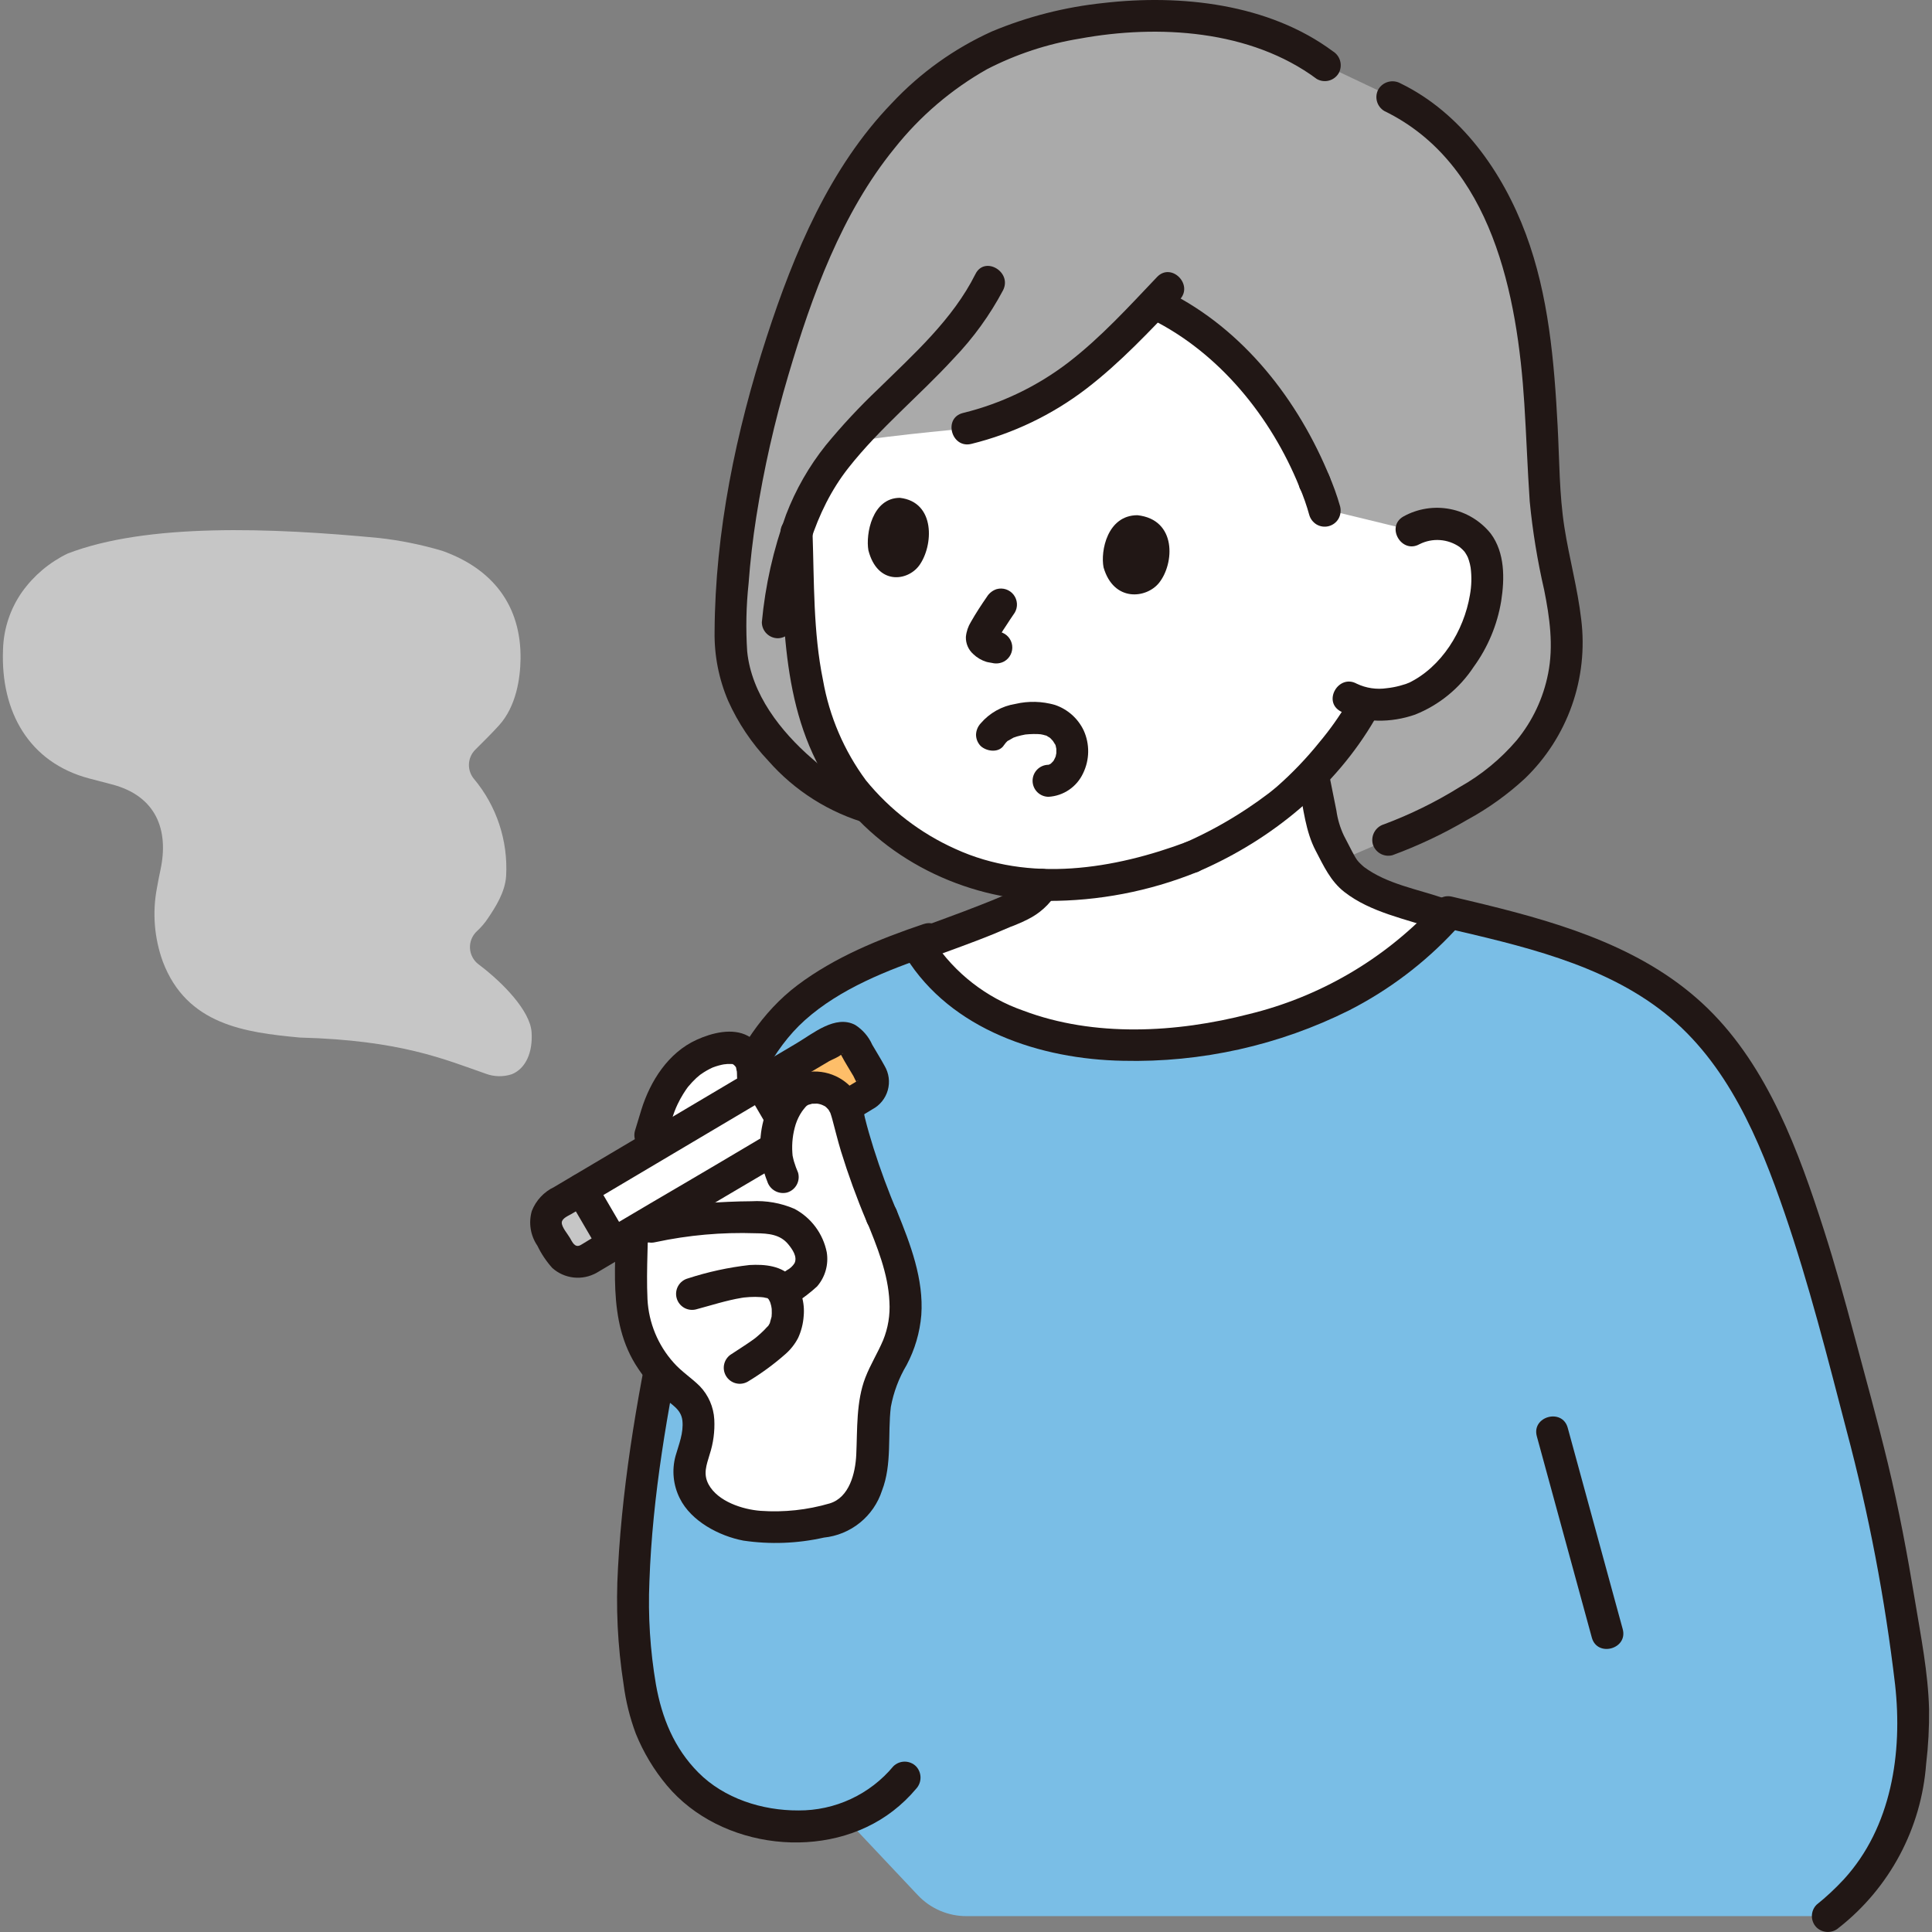 <svg width="268" height="268" viewBox="0 0 268 268" fill="none" xmlns="http://www.w3.org/2000/svg">
<rect x="0" y="0" width="268" height="268" fill="#808080" stroke="none"/>
<g clip-path="url(#clip0_496_1722)">
<path d="M183.777 9.037C170.132 -1.228 145.572 1.388 134.162 8.642C121.959 16.404 115.961 27.54 111.305 39.452C105.567 54.132 101.19 73.086 101.349 88.91C101.421 96.109 106.095 102.658 111.621 107.269C115.593 110.581 118.867 111.927 125.673 113.117L185.417 119.554L192.559 116.487C198.414 114.419 206.162 109.885 209.107 107.216C212.972 103.893 215.667 99.416 216.795 94.445C218.657 86.039 215.086 78.734 214.476 70.463C213.863 62.166 213.858 53.876 212.633 45.662C211.528 38.244 209.425 30.929 205.31 24.655C202.491 20.359 198.433 15.995 193.138 13.476L183.777 9.037Z" fill="#AAAAAA"/>
<path d="M184.898 7.119C175.994 0.5 163.769 -0.826 153.034 0.42C147.73 0.977 142.535 2.302 137.612 4.354C132.369 6.724 127.646 10.107 123.714 14.308C115.097 23.239 110.151 35.07 106.363 46.709C102.092 59.829 99.199 73.776 99.126 87.611C99.069 90.919 99.714 94.201 101.017 97.242C102.389 100.292 104.264 103.09 106.563 105.519C110.24 109.712 115.052 112.749 120.418 114.264C121.956 114.672 123.519 114.978 125.085 115.256C125.653 115.396 126.252 115.313 126.76 115.024C127.269 114.735 127.647 114.263 127.817 113.704C127.969 113.136 127.891 112.531 127.601 112.02C127.311 111.509 126.831 111.133 126.266 110.972C123.597 110.579 120.977 109.904 118.45 108.958C116.324 108.032 114.361 106.77 112.636 105.22C108.287 101.446 104.242 96.288 103.647 90.362C103.442 87.228 103.506 84.083 103.84 80.961C104.069 77.865 104.425 74.78 104.908 71.707C105.958 65.053 107.447 58.475 109.364 52.017C112.595 41.065 116.767 29.557 124.062 20.595C127.603 16.124 131.98 12.384 136.949 9.582C140.972 7.515 145.294 6.091 149.757 5.361C160.663 3.358 173.481 4.133 182.658 10.955C183.167 11.248 183.772 11.329 184.341 11.18C184.909 11.031 185.396 10.664 185.696 10.158C185.98 9.646 186.056 9.045 185.907 8.479C185.759 7.913 185.398 7.426 184.899 7.119H184.898Z" fill="#211715"/>
<path d="M192.016 15.393C207.018 22.682 210.493 40.998 211.45 56.002C211.737 60.519 211.887 65.043 212.198 69.559C212.598 73.686 213.267 77.783 214.199 81.823C214.964 85.629 215.523 89.583 214.749 93.438C214.085 96.836 212.587 100.016 210.389 102.691C208.153 105.308 205.471 107.508 202.467 109.19C199.149 111.252 195.635 112.979 191.976 114.346C191.416 114.515 190.943 114.893 190.654 115.402C190.365 115.91 190.283 116.51 190.425 117.078C190.586 117.643 190.962 118.122 191.473 118.413C191.984 118.703 192.589 118.781 193.157 118.63C196.748 117.31 200.215 115.67 203.514 113.731C206.409 112.16 209.098 110.236 211.518 108.002C214.446 105.184 216.677 101.723 218.035 97.893C219.393 94.063 219.84 89.97 219.342 85.937C218.844 81.617 217.676 77.423 217.007 73.136C216.292 68.543 216.319 63.797 216.073 59.163C215.597 50.155 214.831 40.964 211.652 32.445C208.447 23.86 202.692 15.655 194.263 11.559C193.751 11.277 193.15 11.203 192.585 11.351C192.019 11.499 191.532 11.859 191.224 12.356C190.932 12.866 190.852 13.47 191.001 14.038C191.15 14.607 191.517 15.094 192.021 15.395L192.016 15.393Z" fill="#211715"/>
<path d="M188.809 98.637C188.809 98.637 189.044 98.224 189.411 97.579C191.855 97.938 194.35 97.602 196.612 96.609C199.766 94.88 202.333 92.249 203.985 89.054C205.896 85.79 207.039 80.157 205.767 76.738C205.34 75.594 204.222 73.57 200.846 72.816C199.128 72.412 197.32 72.681 195.793 73.567C195.793 73.567 187.509 71.557 183.699 70.631C183.338 69.351 182.89 68.098 182.359 66.879C178.952 58.423 171.703 47.38 160.129 42.034C157.145 45.28 153.962 48.336 150.597 51.185C145.828 55.167 140.2 57.99 134.156 59.432C134.156 59.432 118.186 60.876 117.551 61.606C115.544 63.829 113.838 66.307 112.477 68.975C111.706 70.582 111.038 72.236 110.478 73.927C110.616 77.681 110.719 81.357 110.861 84.867C111.302 95.805 113.933 105.851 121.109 112.602C128.009 119.093 135.546 122.368 144.665 122.717L144.66 122.733C143.67 124.611 141.328 125.805 139.367 126.508C136.376 127.888 131.223 129.676 127.281 131.167C130.415 136.576 135.415 139.993 140.934 142.173C146.209 144.159 151.821 145.097 157.455 144.933C173.261 144.773 189.581 139.399 200.617 127.073C195.499 125.14 187.724 123.911 185.804 119.495C185.126 117.935 183.905 116.383 183.57 114.715L182.354 108.651L182.148 107.296C183.464 105.884 184.692 104.437 185.866 102.933C185.873 102.936 187.917 100.212 188.809 98.637Z" fill="white"/>
<path d="M153.082 78.708C152.637 76.45 153.6 71.465 157.788 71.469C163.261 72.072 162.918 78.185 160.777 80.853C159.024 83.038 154.484 83.549 153.082 78.708Z" fill="#211715"/>
<path d="M120.462 76.345C120.067 74.085 120.981 69.079 124.818 69.057C129.829 69.627 129.477 75.76 127.502 78.448C125.882 80.645 121.717 81.187 120.462 76.345Z" fill="#211715"/>
<path d="M136.931 82.741C136.137 83.887 135.371 85.054 134.68 86.27C134.292 86.9 134.054 87.611 133.984 88.348C133.969 88.796 134.053 89.242 134.229 89.654C134.406 90.066 134.671 90.434 135.006 90.732C135.515 91.223 136.131 91.588 136.806 91.8C137.068 91.883 137.343 91.902 137.61 91.96C138.188 92.106 138.8 92.026 139.321 91.737C139.699 91.516 140.002 91.189 140.195 90.797C140.387 90.405 140.46 89.965 140.403 89.531C140.347 89.098 140.163 88.691 139.877 88.361C139.59 88.032 139.212 87.794 138.791 87.678C138.452 87.63 138.118 87.552 137.793 87.445L138.323 87.668C138.179 87.602 138.041 87.521 137.913 87.427L138.362 87.774C138.204 87.648 138.059 87.508 137.927 87.356L138.274 87.805C138.237 87.762 138.206 87.715 138.181 87.665L138.405 88.196C138.374 88.122 138.353 88.044 138.341 87.965L138.42 88.555C138.416 88.472 138.419 88.388 138.429 88.305L138.35 88.896C138.379 88.749 138.423 88.605 138.481 88.467L138.257 88.997C138.622 88.261 139.039 87.553 139.506 86.877C139.915 86.239 140.335 85.607 140.765 84.983C140.988 84.602 141.093 84.162 141.065 83.722C141.037 83.281 140.879 82.858 140.609 82.507C140.34 82.157 139.972 81.895 139.553 81.755C139.134 81.615 138.683 81.603 138.257 81.72C137.71 81.896 137.241 82.256 136.929 82.738L136.931 82.741Z" fill="#211715"/>
<path d="M196.915 75.485C197.794 75.044 198.775 74.848 199.756 74.918C200.736 74.989 201.68 75.323 202.486 75.885C202.512 75.904 202.753 76.111 202.844 76.201C202.954 76.304 203.057 76.414 203.155 76.529C203.272 76.692 203.37 76.863 203.472 77.035C203.515 77.109 203.75 77.599 203.625 77.312C203.5 77.025 203.732 77.634 203.762 77.734C203.867 78.064 203.947 78.401 204.001 78.743C204.164 80.005 204.131 81.285 203.902 82.537C203.069 87.487 199.979 92.555 195.34 94.766C195.733 94.581 195.139 94.837 195.002 94.883C194.724 94.975 194.438 95.06 194.152 95.134C193.577 95.288 192.991 95.396 192.4 95.459C190.968 95.678 189.503 95.462 188.195 94.838C185.689 93.459 183.445 97.294 185.954 98.672C189.041 100.371 193.022 100.274 196.294 99.129C199.617 97.806 202.454 95.495 204.422 92.507C206.39 89.802 207.698 86.674 208.241 83.373C208.727 80.257 208.765 76.678 206.798 74.026C205.384 72.261 203.391 71.054 201.172 70.618C198.953 70.183 196.651 70.547 194.675 71.647C192.191 73.062 194.427 76.901 196.916 75.482L196.915 75.485Z" fill="#211715"/>
<path d="M166.464 120.789C176.413 116.447 185.237 109.222 190.728 99.759C192.166 97.282 188.328 95.039 186.893 97.517C185.752 99.427 184.461 101.243 183.033 102.948C181.244 105.173 179.266 107.24 177.121 109.125C176.924 109.293 176.723 109.457 176.521 109.621C176.397 109.721 176.272 109.819 176.151 109.918C176.105 109.961 176.055 110 176.003 110.034C175.042 110.765 174.059 111.464 173.053 112.132C170.257 113.994 167.303 115.608 164.225 116.954C163.719 117.254 163.352 117.741 163.203 118.31C163.054 118.878 163.135 119.483 163.428 119.993C163.736 120.49 164.223 120.85 164.788 120.999C165.354 121.147 165.955 121.072 166.466 120.789H166.464Z" fill="#211715"/>
<path d="M108.272 73.939C108.686 86.034 108.326 99.203 115.611 109.579C122.327 119.14 133.749 124.7 145.305 124.971C152.371 124.992 159.374 123.65 165.931 121.018C166.49 120.848 166.963 120.47 167.251 119.961C167.54 119.453 167.623 118.854 167.482 118.286C167.322 117.721 166.946 117.241 166.434 116.951C165.923 116.661 165.318 116.583 164.751 116.735C154.533 120.588 142.799 122.473 132.511 117.753C127.697 115.594 123.455 112.34 120.122 108.251C117.087 104.143 115.047 99.385 114.165 94.354C112.796 87.662 112.947 80.734 112.714 73.938C112.615 71.088 108.174 71.075 108.272 73.939Z" fill="#211715"/>
<path d="M139.177 103.482C139.34 103.271 139.672 102.771 139.945 102.681C139.722 102.849 139.677 102.885 139.81 102.79C139.874 102.744 139.939 102.698 140.006 102.658C140.162 102.559 140.323 102.473 140.489 102.381C141.002 102.12 140.191 102.457 140.618 102.314C140.771 102.262 140.922 102.205 141.08 102.157C141.451 102.045 141.821 101.971 142.196 101.896C142.658 101.803 141.748 101.932 142.257 101.886C142.42 101.872 142.582 101.855 142.745 101.845C143.162 101.817 143.579 101.812 143.996 101.83C144.187 101.838 144.379 101.85 144.567 101.874C144.049 101.808 144.611 101.902 144.726 101.931C144.84 101.959 144.97 101.997 145.09 102.038C145.32 102.124 145.291 102.109 145.004 101.994C145.113 101.987 145.341 102.168 145.426 102.219C145.549 102.294 145.967 102.457 145.498 102.24C145.654 102.343 145.793 102.471 145.909 102.618C145.966 102.676 146.02 102.734 146.072 102.795C146.228 102.98 146.211 102.956 146.021 102.722C146.021 102.722 146.266 103.107 146.277 103.126C146.329 103.219 146.378 103.311 146.424 103.41L146.326 103.174C146.448 103.299 146.466 103.646 146.515 103.809C146.648 104.247 146.522 103.407 146.53 103.902C146.53 104.075 146.53 104.245 146.53 104.419C146.53 104.871 146.632 104.022 146.504 104.597C146.488 104.799 146.431 104.997 146.338 105.177C146.445 104.94 146.464 104.899 146.395 105.044C146.36 105.122 146.321 105.199 146.279 105.275C146.216 105.437 146.123 105.585 146.006 105.714C146.185 105.492 146.196 105.473 146.038 105.657C145.963 105.74 145.884 105.818 145.803 105.894C145.512 106.21 146.13 105.73 145.726 105.952C145.656 105.996 145.584 106.037 145.51 106.074C145.364 106.148 145.416 106.128 145.667 106.015C145.564 106.053 145.459 106.084 145.353 106.108C145.676 106.077 145.71 106.07 145.457 106.087C144.868 106.087 144.303 106.321 143.886 106.737C143.47 107.154 143.236 107.719 143.236 108.308C143.236 108.897 143.47 109.462 143.886 109.878C144.303 110.295 144.868 110.529 145.457 110.529C146.47 110.467 147.448 110.134 148.288 109.564C149.128 108.994 149.799 108.209 150.231 107.29C150.686 106.363 150.931 105.347 150.947 104.314C150.963 103.281 150.75 102.258 150.323 101.317C149.929 100.493 149.374 99.756 148.691 99.149C148.007 98.543 147.209 98.079 146.344 97.786C144.555 97.269 142.664 97.22 140.851 97.645C138.978 97.944 137.272 98.9 136.039 100.341C135.64 100.77 135.41 101.329 135.391 101.914C135.394 102.503 135.627 103.067 136.039 103.487C136.836 104.217 138.418 104.466 139.185 103.487L139.177 103.482Z" fill="#211715"/>
<path d="M135.312 38.011C132.166 44.309 126.758 49.115 121.808 53.974C119.231 56.418 116.807 59.019 114.551 61.763C112.23 64.668 110.373 67.915 109.043 71.387C107.282 76.198 106.152 81.216 105.68 86.317C105.683 86.904 105.918 87.467 106.334 87.883C106.75 88.299 107.313 88.534 107.901 88.537C108.486 88.525 109.043 88.286 109.457 87.873C109.87 87.459 110.109 86.901 110.122 86.317C110.954 78.765 112.914 70.967 117.691 64.901C122.041 59.377 127.549 54.89 132.29 49.724C135.003 46.901 137.311 43.713 139.147 40.254C140.421 37.703 136.591 35.45 135.312 38.011Z" fill="#211715"/>
<path d="M160.503 38.423C156.594 42.53 152.73 46.786 148.222 50.261C143.879 53.594 138.89 55.988 133.572 57.29C130.801 57.984 131.975 62.27 134.753 61.573C140.523 60.149 145.939 57.553 150.662 53.945C155.424 50.293 159.517 45.9 163.644 41.564C165.614 39.494 162.478 36.348 160.503 38.423Z" fill="#211715"/>
<path d="M159.716 44.288C169.184 48.981 176.325 57.879 180.22 67.469C180.392 68.027 180.77 68.498 181.278 68.787C181.786 69.075 182.384 69.158 182.951 69.02C183.517 68.86 183.998 68.484 184.288 67.973C184.579 67.461 184.656 66.856 184.503 66.288C180.141 55.547 172.498 45.677 161.958 40.452C161.446 40.169 160.845 40.094 160.279 40.243C159.713 40.391 159.226 40.751 158.919 41.249C158.627 41.759 158.547 42.363 158.696 42.931C158.845 43.499 159.211 43.986 159.716 44.288Z" fill="#211715"/>
<path d="M180.443 67.999L180.502 68.14L180.278 67.61C180.81 68.85 181.257 70.126 181.615 71.428C181.775 71.983 182.138 72.456 182.633 72.755C182.885 72.902 183.163 72.998 183.452 73.038C183.741 73.078 184.035 73.06 184.317 72.986C184.599 72.912 184.864 72.783 185.097 72.607C185.329 72.43 185.525 72.21 185.672 71.958C185.963 71.438 186.043 70.825 185.896 70.247C185.461 68.715 184.92 67.215 184.276 65.758C183.984 65.258 183.507 64.893 182.948 64.74C182.371 64.586 181.756 64.667 181.237 64.964C180.739 65.258 180.375 65.734 180.219 66.291L180.14 66.881C180.14 67.275 180.244 67.662 180.443 68.002V67.999Z" fill="#211715"/>
<path d="M229.879 137.052C221.94 131.721 212.179 129.186 201.061 126.586C190.024 139.26 173.48 144.775 157.462 144.938C151.828 145.101 146.216 144.164 140.941 142.177C135.321 139.956 130.24 136.456 127.124 130.873C119.955 133.42 112.4 137.127 108.54 141.48C102.204 148.627 99.721 158.612 97.553 164.756C95.136 171.604 90.989 190.723 89.149 205.088C87.343 219.196 87.33 227.289 89.318 236.668C90.311 241.352 94.189 248.258 100.422 251.078C105.699 253.601 111.736 254.029 117.316 252.277C117.963 252.966 118.334 253.359 118.334 253.359L127.315 262.891C128.181 263.809 129.224 264.541 130.383 265.042C131.541 265.542 132.79 265.8 134.051 265.8H253.555C258.604 261.867 262.265 256.423 264.004 250.264C264.912 247.36 265.462 240.177 265.369 236.97C265.253 232.965 263.459 222.14 262.495 216.813C260.737 206.561 258.238 197.589 255.849 188.734C253.527 180.141 248.337 159.009 240.13 147.162C237.385 143.172 233.907 139.741 229.879 137.052Z" fill="#7ABEE6"/>
<path d="M127.887 133.305C131.245 132.039 134.643 130.866 137.961 129.51C138.748 129.19 139.519 128.829 140.305 128.512C140.07 128.604 140.331 128.512 140.423 128.479C140.67 128.386 140.912 128.28 141.156 128.177C141.604 127.992 142.048 127.794 142.48 127.571C144.18 126.755 145.606 125.463 146.585 123.853C147.987 121.354 144.151 119.116 142.749 121.611C142.021 122.684 140.98 123.506 139.769 123.967C138.597 124.518 137.304 125.022 136.067 125.514C132.971 126.744 129.823 127.845 126.706 129.021C126.147 129.191 125.674 129.569 125.386 130.078C125.097 130.586 125.014 131.185 125.155 131.753C125.315 132.318 125.691 132.798 126.203 133.088C126.714 133.378 127.319 133.456 127.886 133.304L127.887 133.305Z" fill="#211715"/>
<path d="M180.22 109.244C180.807 112.174 181.102 115.331 182.505 118.005C183.616 120.125 184.568 122.241 186.5 123.742C190.163 126.588 194.983 127.454 199.275 128.943C199.843 129.1 200.45 129.024 200.963 128.733C201.475 128.442 201.851 127.96 202.008 127.392C202.164 126.824 202.089 126.217 201.798 125.704C201.507 125.192 201.024 124.816 200.456 124.659C196.607 123.325 192.424 122.648 189.226 120.276C189.103 120.185 189.111 120.191 189.25 120.294C189.167 120.228 189.088 120.159 189.009 120.088C188.832 119.921 188.654 119.761 188.488 119.584C188.423 119.514 188.064 119.056 188.32 119.411C188.204 119.25 188.096 119.082 187.997 118.91C187.435 117.932 186.945 116.892 186.411 115.896C185.895 114.804 185.548 113.64 185.381 112.443L184.503 108.064C184.426 107.783 184.293 107.52 184.114 107.29C183.935 107.059 183.712 106.867 183.458 106.723C183.205 106.579 182.925 106.486 182.636 106.45C182.346 106.414 182.052 106.435 181.771 106.513C181.49 106.59 181.226 106.723 180.996 106.902C180.766 107.081 180.573 107.304 180.429 107.558C180.285 107.811 180.193 108.091 180.157 108.381C180.121 108.67 180.142 108.963 180.22 109.244Z" fill="#211715"/>
<path d="M52.561 74.627C55.545 74.96 58.493 75.559 61.37 76.416C68.338 78.902 72.302 83.994 72.209 91.391C72.174 94.141 71.593 98.005 69.22 100.623C68.251 101.693 67.148 102.782 65.91 104.015C65.389 104.544 65.083 105.247 65.051 105.989C65.018 106.73 65.262 107.457 65.734 108.03C68.877 111.781 70.477 116.585 70.211 121.471C70.084 123.756 68.713 125.85 67.722 127.329C67.281 128 66.76 128.615 66.171 129.16C65.846 129.455 65.59 129.819 65.421 130.225C65.251 130.631 65.174 131.069 65.193 131.508C65.212 131.947 65.328 132.376 65.531 132.766C65.735 133.155 66.022 133.495 66.372 133.762C69.768 136.307 73.544 140.221 73.739 143.182C73.924 145.937 72.95 148.223 71 149.012C69.827 149.4 68.556 149.377 67.397 148.947C61.695 146.962 55.621 144.305 41.689 143.929C41.625 143.929 41.558 143.923 41.493 143.917C34.042 143.211 25.896 142.181 22.577 133.367C21.407 130.129 21.123 126.637 21.755 123.253C21.903 122.401 22.077 121.521 22.265 120.64C23.443 115.13 21.668 110.392 15.487 108.8C14.51 108.548 12.71 108.076 12.332 107.975C4.069 105.765 0.059 98.79 0.42 90.076C0.502 87.208 1.428 84.427 3.082 82.083C4.704 79.824 6.864 78.007 9.366 76.794C20.379 72.539 37.618 73.199 52.561 74.627Z" fill="#C6C6C6"/>
<path d="M128.13 128.176C122.035 130.229 115.794 132.762 110.624 136.66C105.701 140.372 102.44 145.625 100.038 151.232C96.269 160.394 93.377 169.892 91.402 179.6C88.698 192.031 86.413 204.737 85.728 217.457C85.408 222.874 85.669 228.31 86.506 233.672C86.808 236.002 87.376 238.29 88.199 240.491C89.255 243.096 90.711 245.521 92.515 247.677C99.93 256.537 114.733 258.287 123.894 251.194C125.057 250.296 126.119 249.276 127.064 248.152C127.466 247.728 127.691 247.166 127.691 246.582C127.691 245.997 127.466 245.435 127.064 245.011C126.645 244.599 126.081 244.368 125.493 244.368C124.906 244.368 124.342 244.599 123.923 245.011C122.318 246.942 120.305 248.493 118.028 249.552C115.752 250.612 113.269 251.154 110.758 251.138C105.732 251.161 100.454 249.488 96.869 245.875C93.507 242.486 91.815 238.301 90.991 233.682C90.184 228.954 89.88 224.153 90.085 219.361C90.5 207.46 92.607 195.57 95.017 183.931C96.858 174.887 99.328 165.983 102.411 157.284C104.435 151.624 107.08 145.608 111.645 141.52C116.537 137.138 123.17 134.533 129.311 132.463C132.005 131.556 130.849 127.265 128.13 128.181V128.176Z" fill="#211715"/>
<path d="M122.304 168.644C124.572 174.196 126.864 180.383 124.832 186.025C124.149 187.922 123.009 189.622 122.254 191.492C121.117 194.311 121.32 196.321 121.112 199.358C120.956 201.619 121.079 203.486 120.475 205.422C120.195 206.531 119.67 207.563 118.939 208.443C118.207 209.322 117.287 210.026 116.248 210.503C114.445 211.044 112.594 211.409 110.721 211.592C105.484 212.257 101.214 211.798 97.57 208.527C96.708 207.753 96.095 206.739 95.809 205.616C95.523 204.493 95.576 203.31 95.962 202.217C96.131 201.746 96.274 201.292 96.395 200.853C97.16 198.092 97.312 195.135 95.007 193.428C92.534 191.643 90.525 189.292 89.146 186.572C88.215 184.501 87.688 182.271 87.594 180.002C87.507 174.869 87.837 171.327 87.663 165.868L90.211 157.479L91.136 154.438C91.855 151.972 93.202 149.735 95.045 147.946C95.971 147.061 97.07 146.378 98.273 145.939C99.477 145.5 100.758 145.316 102.036 145.398C102.576 145.545 103.068 145.833 103.461 146.231C103.835 146.644 104.117 147.132 104.289 147.662C104.46 148.192 104.517 148.753 104.456 149.307L107.764 157.789C107.778 157.635 107.795 157.475 107.814 157.309C108.023 155.315 108.857 153.438 110.196 151.947C111.538 150.518 114.121 150.592 115.646 151.618C117.404 152.8 117.482 154.422 118.073 156.596C119.215 160.735 120.629 164.793 122.307 168.745" fill="white"/>
<path d="M85.483 167.339C85.595 174.94 84.009 183.176 88.531 189.856C89.514 191.332 90.684 192.675 92.012 193.852C93.123 194.822 94.482 195.463 94.659 197.055C94.844 198.764 94.168 200.355 93.71 201.96C93.17 203.93 93.382 206.031 94.303 207.854C95.877 211.027 99.763 213.069 103.116 213.707C106.831 214.255 110.616 214.114 114.28 213.29C116.113 213.102 117.852 212.386 119.284 211.227C120.717 210.069 121.782 208.519 122.349 206.765C123.761 203.13 123.121 198.982 123.572 195.177C123.949 193.12 124.691 191.148 125.763 189.353C126.904 187.205 127.597 184.848 127.799 182.424C128.155 177.448 126.287 172.577 124.446 168.055C124.273 167.497 123.895 167.026 123.387 166.738C122.879 166.449 122.28 166.366 121.713 166.504C121.147 166.664 120.667 167.04 120.377 167.552C120.086 168.063 120.009 168.668 120.162 169.236C121.631 172.845 123.209 176.65 123.379 180.589C123.489 182.409 123.189 184.231 122.5 185.919C121.753 187.677 120.731 189.302 120.039 191.093C118.752 194.424 118.94 198.245 118.779 201.758C118.657 204.414 117.798 207.724 115.101 208.546C111.991 209.457 108.744 209.807 105.512 209.578C103.013 209.393 99.577 208.282 98.294 205.916C97.509 204.462 98.002 203.232 98.435 201.772C98.95 200.202 99.17 198.55 99.083 196.9C98.986 195.173 98.275 193.537 97.079 192.289C95.923 191.137 94.548 190.274 93.453 189.034C91.27 186.603 89.987 183.498 89.817 180.235C89.618 175.946 89.98 171.629 89.917 167.341C89.874 164.485 85.433 164.477 85.475 167.341L85.483 167.339Z" fill="#211715"/>
<path d="M90.942 172.303C95.491 171.328 100.142 170.915 104.792 171.072C106.66 171.084 108.232 171.265 109.317 172.571C109.919 173.294 110.637 174.329 110.22 175.216C109.964 175.627 109.602 175.962 109.173 176.187C108.511 176.634 107.86 177.079 107.237 177.582C106.824 178.001 106.593 178.565 106.593 179.153C106.593 179.74 106.824 180.304 107.237 180.723C107.66 181.127 108.223 181.353 108.808 181.353C109.393 181.353 109.956 181.127 110.379 180.723C111.431 180.055 112.422 179.295 113.34 178.452C113.898 177.807 114.308 177.048 114.54 176.227C114.772 175.406 114.821 174.545 114.684 173.703C114.429 172.432 113.896 171.234 113.122 170.193C112.349 169.153 111.355 168.298 110.211 167.688C108.33 166.875 106.285 166.513 104.24 166.632C102.08 166.644 99.919 166.749 97.762 166.909C95.066 167.057 92.387 167.428 89.753 168.02C86.977 168.708 88.155 172.993 90.935 172.304L90.942 172.303Z" fill="#211715"/>
<path d="M96.591 181.622C98.679 181.067 100.746 180.388 102.884 180.034C103.024 180.011 103.161 179.988 103.305 179.97C103.261 179.975 102.977 179.999 103.239 179.983C103.483 179.968 103.727 179.935 103.971 179.921C104.492 179.889 105.015 179.891 105.536 179.928C105.675 179.938 105.814 179.954 105.952 179.967C106.216 179.992 105.923 179.967 105.883 179.959C106.076 179.999 106.275 180.052 106.47 180.08C106.915 180.144 106.1 179.895 106.41 180.048C106.471 180.09 106.535 180.129 106.601 180.164C106.548 180.179 106.207 179.794 106.416 180.023C106.504 180.123 106.596 180.218 106.694 180.308C106.846 180.437 106.518 180.111 106.525 180.087C106.565 180.155 106.608 180.221 106.655 180.285C106.721 180.407 106.78 180.545 106.856 180.66C106.973 180.836 106.756 180.424 106.756 180.415C106.78 180.518 106.815 180.619 106.861 180.715C106.907 180.858 106.947 181.004 106.981 181.152C107.007 181.262 107.068 181.755 107.036 181.379C107.005 181.003 107.044 181.514 107.05 181.619C107.06 181.804 107.064 181.981 107.059 182.162C107.059 182.32 107.042 182.477 107.032 182.636C107.004 183.139 107.119 182.266 107.032 182.644C106.958 182.958 106.841 183.273 106.774 183.587C106.73 183.798 106.873 183.355 106.88 183.348C106.838 183.419 106.802 183.493 106.772 183.57C106.708 183.696 106.63 183.813 106.56 183.935C106.332 184.328 106.849 183.674 106.586 183.899C106.386 184.069 106.216 184.291 106.031 184.477C105.692 184.817 105.337 185.141 104.968 185.449C104.881 185.521 104.79 185.59 104.704 185.664C104.83 185.556 104.961 185.471 104.754 185.625C104.569 185.758 104.392 185.89 104.209 186.019C103.322 186.641 102.401 187.215 101.499 187.813C101.247 187.96 101.026 188.156 100.85 188.388C100.674 188.621 100.545 188.885 100.471 189.167C100.397 189.45 100.379 189.744 100.418 190.033C100.458 190.322 100.554 190.6 100.701 190.852C100.848 191.104 101.044 191.324 101.276 191.501C101.508 191.677 101.773 191.806 102.055 191.88C102.338 191.954 102.632 191.972 102.921 191.932C103.21 191.892 103.488 191.796 103.74 191.649C105.596 190.533 107.347 189.251 108.97 187.817C109.684 187.189 110.275 186.434 110.714 185.59C111.15 184.637 111.41 183.613 111.483 182.568C111.662 180.681 111.113 178.797 109.947 177.302C108.522 175.566 106.072 175.358 103.973 175.479C101.065 175.808 98.197 176.431 95.414 177.339C95.133 177.416 94.87 177.548 94.639 177.728C94.409 177.907 94.216 178.13 94.072 178.384C93.928 178.637 93.836 178.917 93.8 179.206C93.764 179.496 93.785 179.79 93.863 180.071C93.94 180.352 94.072 180.615 94.252 180.846C94.431 181.076 94.654 181.268 94.907 181.413C95.161 181.557 95.441 181.649 95.73 181.685C96.02 181.721 96.314 181.7 96.595 181.622H96.591Z" fill="#211715"/>
<path d="M106.677 149.304C106.658 147.02 105.868 144.844 103.756 143.701C101.6 142.535 98.737 143.28 96.636 144.235C92.707 146.021 90.209 149.941 88.967 153.938C88.662 154.919 88.37 155.905 88.071 156.887C87.92 157.455 87.999 158.06 88.289 158.571C88.579 159.081 89.058 159.458 89.623 159.619C90.191 159.764 90.792 159.683 91.301 159.394C91.811 159.105 92.188 158.63 92.355 158.068C92.645 157.114 92.93 156.158 93.224 155.206C93.425 154.51 93.683 153.831 93.994 153.177C94.228 152.687 94.489 152.21 94.773 151.748C94.896 151.55 95.023 151.356 95.152 151.166C95.239 151.038 95.329 150.912 95.421 150.788C95.307 150.931 95.334 150.9 95.501 150.696C95.846 150.281 96.217 149.888 96.612 149.52C96.678 149.459 97.272 148.976 97.063 149.13C97.248 148.992 97.445 148.861 97.643 148.737C97.905 148.571 98.177 148.417 98.453 148.275C98.592 148.204 98.732 148.137 98.873 148.073C98.735 148.13 98.738 148.13 98.881 148.073C99.421 147.865 99.981 147.713 100.552 147.617C100.172 147.679 100.867 147.595 100.878 147.594C100.954 147.594 101.803 147.608 101.803 147.598C101.795 147.626 100.965 147.348 101.593 147.584C101.675 147.631 101.754 147.677 101.831 147.734C101.629 147.565 101.615 147.555 101.789 147.703C101.874 147.78 101.954 147.862 102.029 147.949C101.888 147.755 101.888 147.761 102.029 147.967C102.311 148.369 101.978 147.634 102.105 148.104C102.135 148.215 102.246 148.963 102.204 148.45C102.228 148.735 102.236 149.018 102.238 149.304C102.238 149.893 102.472 150.458 102.889 150.874C103.305 151.291 103.87 151.525 104.459 151.525C105.048 151.525 105.613 151.291 106.03 150.874C106.446 150.458 106.68 149.893 106.68 149.304H106.677Z" fill="#211715"/>
<path d="M80.671 164.987L85.113 172.584L109.956 157.854L105.514 150.257L80.671 164.987Z" fill="white"/>
<path d="M117.79 144.246C117.488 144.047 117.136 143.937 116.775 143.928C116.413 143.918 116.056 144.01 115.744 144.192L105.472 150.19C106.838 152.53 108.52 155.408 109.909 157.787L120.181 151.788C120.626 151.529 120.949 151.103 121.08 150.604C121.211 150.106 121.139 149.577 120.879 149.132L118.401 144.89C118.25 144.63 118.041 144.41 117.79 144.246Z" fill="#FEBE69"/>
<path d="M75.736 169.903C75.777 170.329 75.911 170.741 76.127 171.111L77.574 173.587C77.77 173.924 78.031 174.218 78.341 174.454C78.651 174.689 79.004 174.862 79.381 174.96C79.758 175.059 80.15 175.083 80.536 175.03C80.922 174.977 81.293 174.848 81.629 174.651L85.122 172.615L80.68 165.019L77.189 167.055C76.699 167.341 76.302 167.761 76.044 168.266C75.787 168.771 75.68 169.339 75.736 169.903Z" fill="#C6C6C6"/>
<path d="M111.831 156.67L107.389 149.073C107.091 148.565 106.604 148.195 106.035 148.045C105.465 147.896 104.859 147.979 104.35 148.276C103.841 148.573 103.472 149.06 103.322 149.63C103.173 150.2 103.256 150.806 103.553 151.315L107.995 158.911C108.294 159.415 108.781 159.781 109.349 159.927C109.916 160.074 110.519 159.99 111.025 159.694C111.531 159.399 111.9 158.915 112.051 158.348C112.201 157.781 112.123 157.178 111.831 156.67Z" fill="#211715"/>
<path d="M82.75 176.566L100.537 166.016C107.358 161.972 114.242 158.019 121.006 153.88C121.523 153.607 121.98 153.233 122.348 152.779C122.716 152.325 122.988 151.8 123.148 151.238C123.307 150.676 123.351 150.087 123.277 149.507C123.202 148.927 123.01 148.368 122.713 147.865C122.17 146.87 121.568 145.904 120.996 144.926C120.494 143.791 119.667 142.832 118.619 142.168C115.873 140.738 112.789 143.361 110.511 144.71L85.54 159.516L76.875 164.653C75.457 165.328 74.348 166.516 73.773 167.977C73.537 168.79 73.484 169.645 73.619 170.481C73.753 171.317 74.072 172.112 74.551 172.81C75.086 173.927 75.778 174.962 76.606 175.884C77.431 176.625 78.467 177.088 79.569 177.21C80.671 177.332 81.783 177.105 82.75 176.562C85.293 175.256 83.049 171.421 80.508 172.727C79.727 173.129 79.377 172.265 79.047 171.698C78.743 171.177 77.91 170.218 77.926 169.594C77.942 168.996 78.842 168.652 79.281 168.391L87.436 163.556L111.099 149.525L115.018 147.201C115.372 146.992 116.62 146.525 116.807 146.141C116.853 146.048 117.162 146.162 116.622 146.141C116.689 146.141 116.505 145.973 116.487 146.022C116.47 146.071 116.684 146.355 116.709 146.402C117.221 147.378 117.827 148.316 118.383 149.27C118.49 149.456 118.724 150.075 118.914 150.178C119.191 150.326 118.728 149.761 119.052 149.876C118.992 149.854 118.688 150.092 118.633 150.124L99.583 161.42C93.339 165.122 87.027 168.731 80.843 172.531C80.732 172.6 80.618 172.665 80.506 172.731C78.052 174.186 80.283 178.027 82.75 176.566Z" fill="#211715"/>
<path d="M78.766 166.131L83.204 173.728C83.351 173.98 83.546 174.2 83.779 174.376C84.011 174.553 84.276 174.682 84.558 174.756C84.84 174.83 85.134 174.847 85.423 174.808C85.712 174.768 85.991 174.672 86.243 174.525C86.494 174.377 86.715 174.182 86.891 173.95C87.067 173.717 87.196 173.452 87.27 173.17C87.344 172.888 87.362 172.594 87.322 172.305C87.283 172.016 87.187 171.737 87.039 171.486L82.597 163.889C82.3 163.38 81.813 163.011 81.243 162.861C80.673 162.712 80.067 162.795 79.558 163.092C79.05 163.39 78.68 163.877 78.531 164.447C78.381 165.017 78.464 165.623 78.762 166.131H78.766Z" fill="#211715"/>
<path d="M109.209 164.677C107.931 162.446 107.439 159.85 107.814 157.307C108.023 155.313 108.857 153.436 110.197 151.944C111.538 150.515 114.121 150.589 115.646 151.615C117.404 152.797 117.482 154.419 118.074 156.593C119.175 160.712 120.59 164.74 122.304 168.644L109.209 164.677Z" fill="white"/>
<path d="M110.716 162.694C110.491 162.172 110.295 161.637 110.131 161.092C110.058 160.841 110.007 160.587 109.951 160.332C109.909 160.075 109.908 160.075 109.946 160.332C109.932 160.193 109.921 160.054 109.913 159.913C109.82 158.579 109.977 157.239 110.376 155.962C110.581 155.328 110.875 154.726 111.249 154.175C111.41 153.936 111.586 153.748 111.771 153.517C111.969 153.341 111.989 153.311 111.832 153.429C111.955 153.345 112.084 153.27 112.217 153.203C111.926 153.343 112.655 153.091 112.76 153.076C112.402 153.131 113.229 153.087 113.32 153.09C113.646 153.122 113.963 153.216 114.254 153.367C114.404 153.421 114.538 153.512 114.644 153.632C114.752 153.732 114.854 153.838 114.95 153.95C114.822 153.779 114.832 153.799 114.976 154.011C115.048 154.129 115.115 154.25 115.176 154.374C115.096 154.159 115.103 154.176 115.197 154.423C115.29 154.701 115.378 154.978 115.454 155.263C115.852 156.744 116.212 158.225 116.657 159.693C117.666 162.963 118.837 166.181 120.168 169.333C120.341 169.89 120.72 170.361 121.227 170.649C121.735 170.937 122.333 171.021 122.9 170.884C123.466 170.725 123.947 170.348 124.237 169.837C124.528 169.326 124.605 168.72 124.452 168.152C123.235 165.246 122.127 162.294 121.181 159.287C120.736 157.871 120.316 156.445 119.964 155.002C119.747 153.8 119.317 152.646 118.696 151.594C117.893 150.448 116.762 149.571 115.451 149.079C114.141 148.586 112.712 148.502 111.353 148.836C108.379 149.536 106.574 152.699 105.893 155.466C105.165 158.255 105.354 161.204 106.432 163.877C106.605 164.434 106.983 164.905 107.491 165.193C107.998 165.481 108.596 165.565 109.164 165.428C109.73 165.268 110.21 164.892 110.5 164.38C110.791 163.869 110.868 163.263 110.714 162.695L110.716 162.694Z" fill="#211715"/>
<path d="M125.637 132.738C131.955 142.889 144.346 146.942 155.77 147.148C166.646 147.411 177.42 145.007 187.153 140.148C192.657 137.338 197.624 133.583 201.826 129.053C203.764 126.955 200.631 123.806 198.686 125.912C191.814 133.172 182.994 138.294 173.283 140.665C163.216 143.266 151.791 143.915 141.936 140.187C136.832 138.408 132.454 135.004 129.472 130.496C127.965 128.074 124.121 130.302 125.637 132.738Z" fill="#211715"/>
<path d="M213.184 199.238L220.813 227.165C221.565 229.919 225.852 228.749 225.097 225.983L217.468 198.057C216.715 195.303 212.429 196.473 213.184 199.238Z" fill="#211715"/>
<path d="M255.126 267.369C258.597 264.633 261.461 261.205 263.537 257.304C265.613 253.402 266.855 249.112 267.185 244.705C267.488 242.173 267.624 239.624 267.592 237.074C267.463 232.034 266.448 226.942 265.629 221.98C264.584 215.637 263.402 209.324 261.896 203.072C260.457 197.102 258.799 191.187 257.219 185.254C255.915 180.356 254.563 175.471 253.014 170.644C249.522 159.756 245.272 148.073 236.919 139.911C228.543 131.727 217.138 128.207 206.037 125.486C204.499 125.108 202.959 124.746 201.417 124.384C198.641 123.736 197.45 128.015 200.236 128.667C210.811 131.141 222.243 133.633 230.943 140.547C239.642 147.46 244.052 158.075 247.567 168.309C250.954 178.18 253.522 188.358 256.154 198.453C259.235 210.021 261.482 221.795 262.88 233.684C263.936 243.139 262.393 253.454 255.776 260.688C254.6 261.959 253.332 263.14 251.982 264.223C251.569 264.642 251.338 265.206 251.338 265.794C251.338 266.382 251.569 266.946 251.982 267.364C252.405 267.769 252.967 267.994 253.552 267.994C254.138 267.994 254.7 267.769 255.123 267.364L255.126 267.369Z" fill="#211715"/>
</g>
<defs>
<clipPath id="clip0_496_1722">
<rect width="268" height="268" fill="white"/>
</clipPath>
</defs>
</svg>
